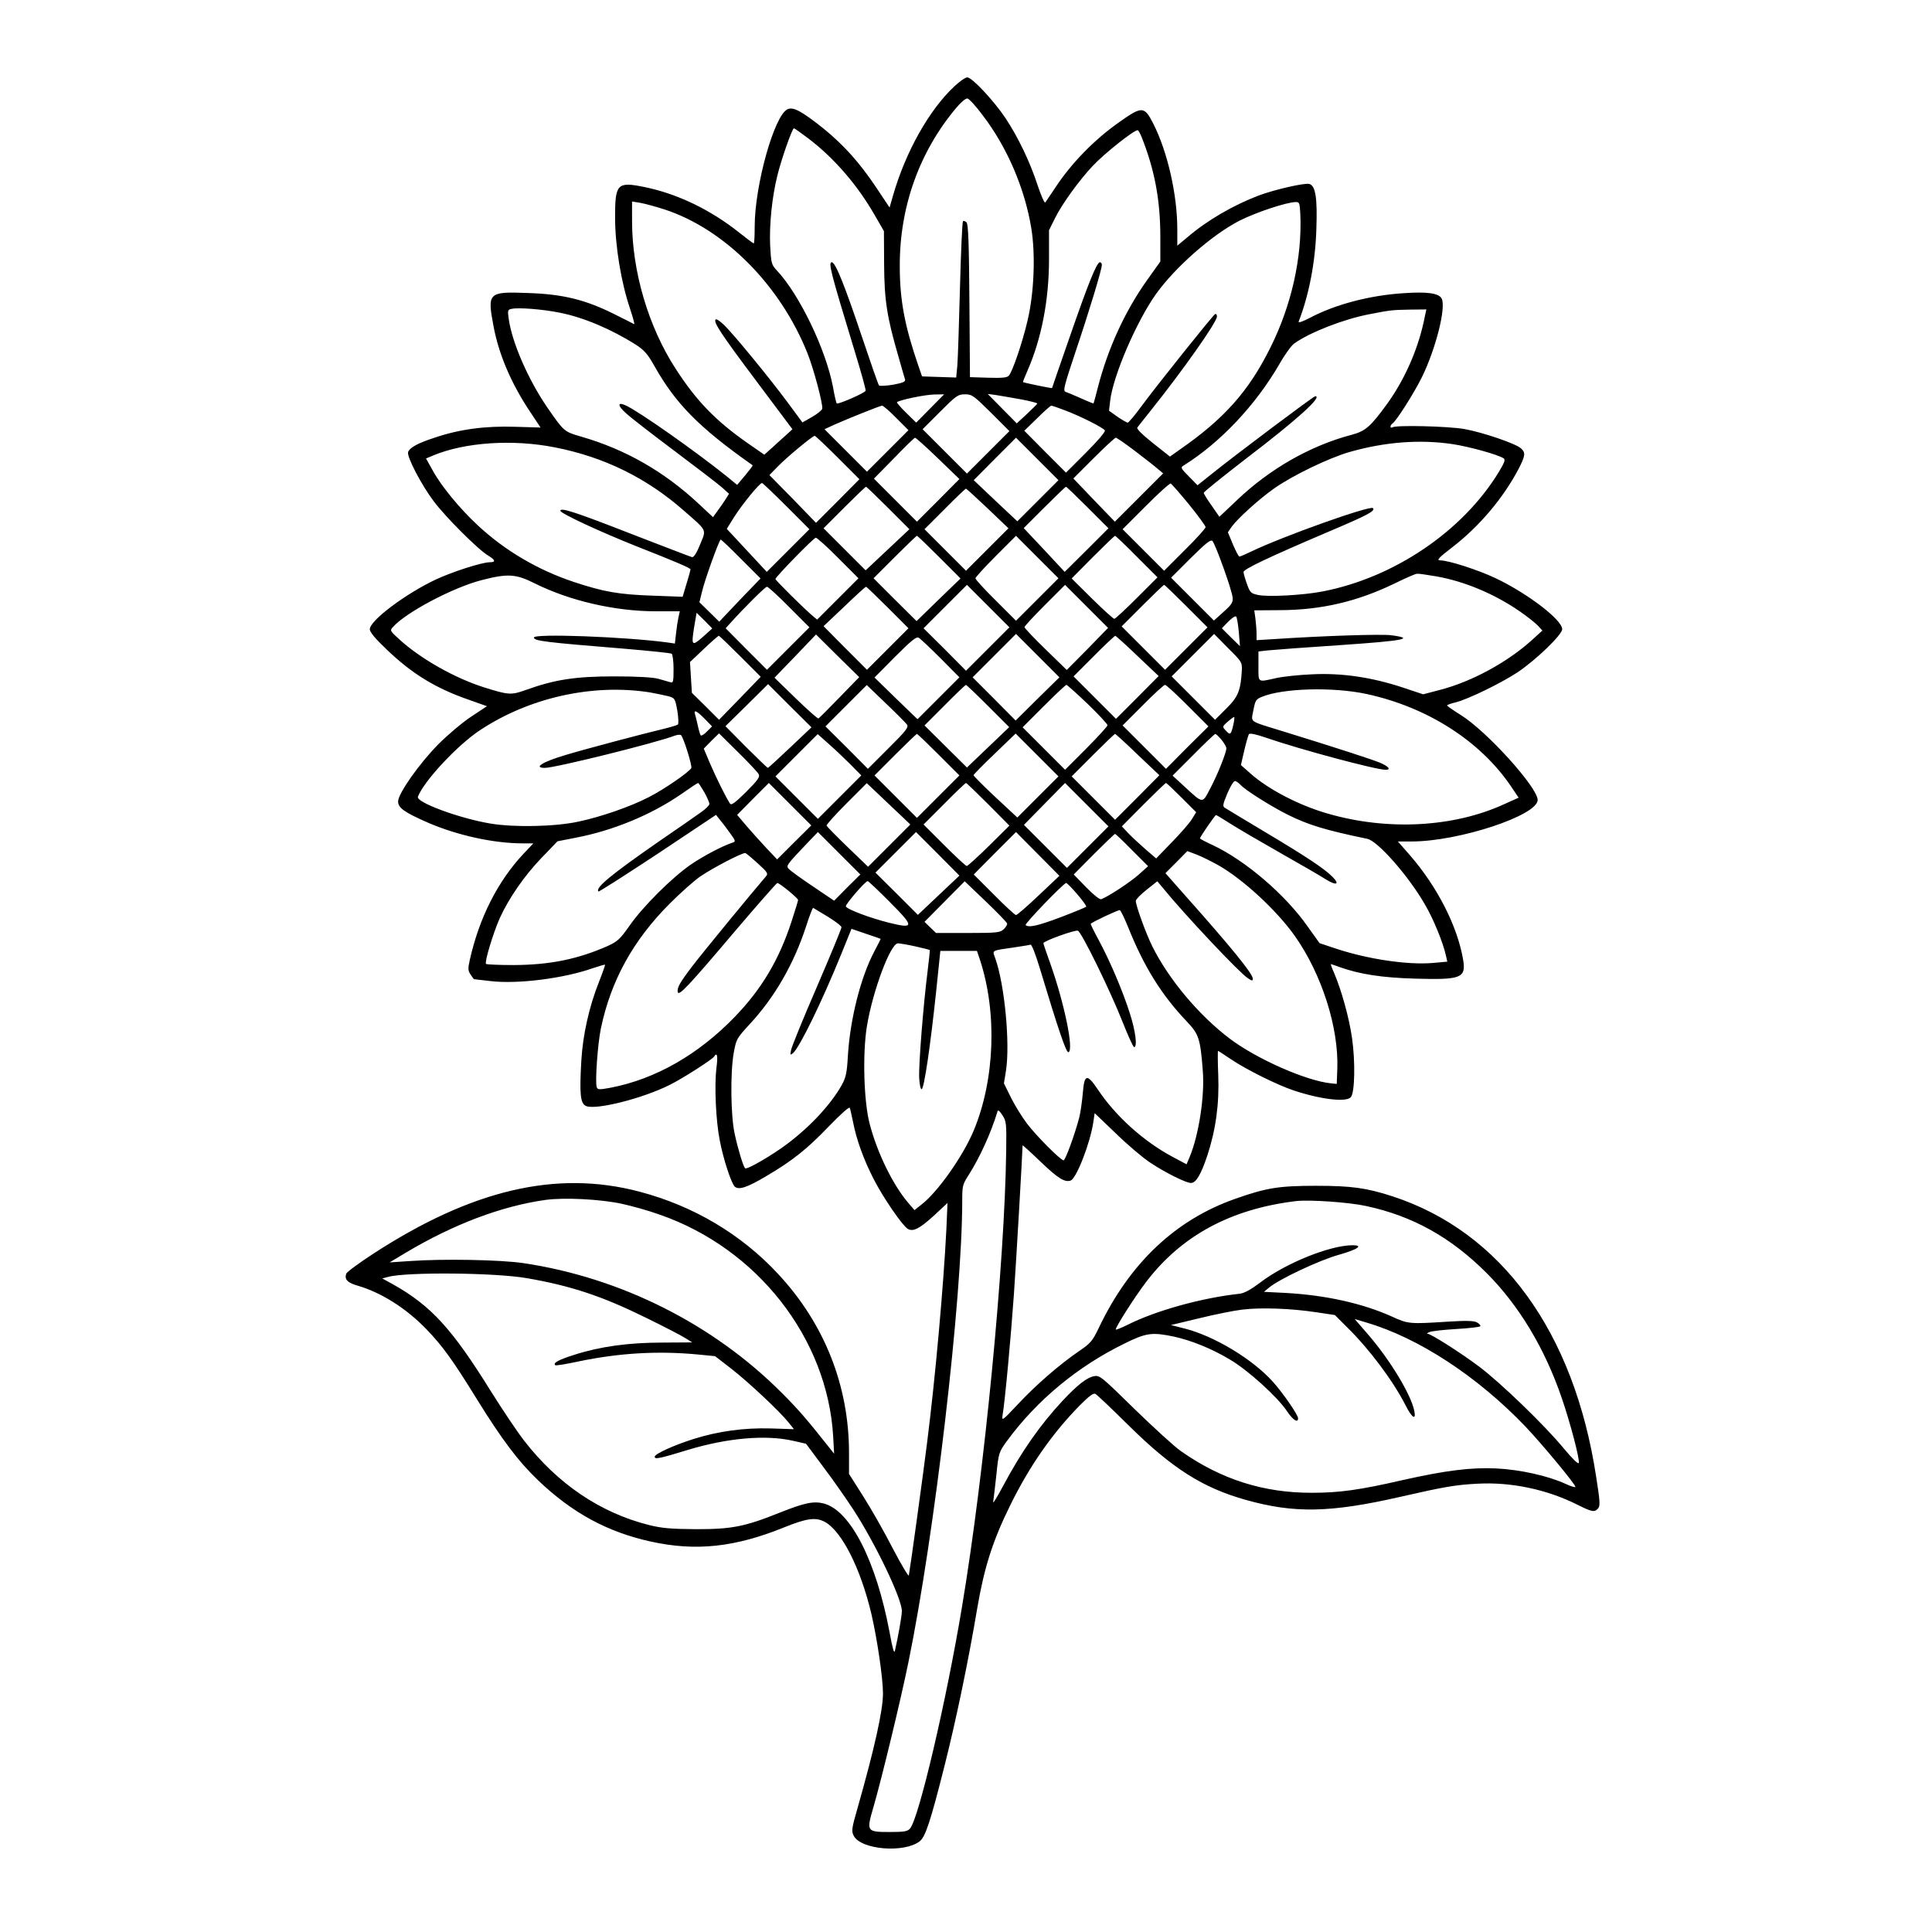 <?xml version="1.0" standalone="no"?>
<!DOCTYPE svg PUBLIC "-//W3C//DTD SVG 20010904//EN"
 "http://www.w3.org/TR/2001/REC-SVG-20010904/DTD/svg10.dtd">
<svg version="1.0" xmlns="http://www.w3.org/2000/svg"
 width="1024pt" height="1024pt" viewBox="0 0 1024 1024"
 preserveAspectRatio="xMidYMid meet">
<g transform="translate(0,1024) scale(0.1,-0.1)"
fill="#000000" stroke="none">
<path d="M5059 9783 c-134 -125 -259 -347 -326 -580 l-18 -63 -72 108 c-87
130 -170 222 -276 309 -118 94 -162 118 -193 104 -70 -32 -174 -403 -174 -622
0 -49 -2 -89 -5 -89 -3 0 -38 26 -78 58 -152 121 -329 206 -503 241 -142 29
-154 17 -154 -159 0 -154 32 -347 80 -488 15 -46 25 -82 21 -80 -3 2 -53 27
-111 56 -150 74 -267 103 -452 109 -211 8 -216 3 -182 -177 28 -150 95 -306
196 -456 l53 -80 -136 4 c-158 5 -294 -13 -426 -58 -89 -29 -131 -52 -140 -76
-8 -23 69 -172 136 -261 63 -84 236 -257 289 -288 38 -23 41 -35 8 -35 -41 0
-197 -50 -285 -91 -160 -75 -351 -218 -351 -264 0 -15 28 -49 88 -106 134
-129 260 -207 440 -269 l93 -33 -83 -55 c-46 -30 -124 -96 -174 -146 -101
-102 -214 -262 -214 -304 0 -34 34 -58 160 -113 156 -67 347 -109 501 -109
l56 0 -54 -57 c-136 -146 -233 -338 -283 -561 -10 -45 -10 -56 4 -77 9 -14 17
-25 19 -25 1 0 40 -5 87 -10 145 -17 389 14 544 69 33 11 61 19 63 18 1 -2
-13 -43 -33 -93 -52 -132 -85 -279 -93 -418 -10 -176 -5 -225 25 -238 51 -23
302 40 446 113 68 34 224 134 233 149 16 26 21 3 12 -62 -11 -91 -3 -278 18
-383 19 -100 62 -230 80 -245 22 -18 65 -4 166 56 141 83 217 144 333 265 64
66 108 105 110 97 3 -7 10 -40 17 -73 18 -95 57 -202 110 -305 50 -98 152
-246 180 -263 28 -17 62 0 138 69 l73 68 -6 -140 c-15 -297 -58 -782 -102
-1129 -21 -169 -88 -656 -97 -705 -1 -8 -39 55 -84 141 -44 86 -115 211 -157
277 l-76 120 0 111 c0 356 -130 685 -376 949 -195 210 -449 361 -735 436 -439
116 -888 11 -1412 -330 -75 -49 -139 -96 -142 -105 -10 -31 7 -48 63 -64 125
-37 256 -120 363 -231 86 -90 139 -163 266 -369 135 -218 220 -330 324 -430
181 -173 367 -275 600 -326 238 -52 445 -30 706 76 119 48 166 54 212 30 91
-46 193 -248 250 -491 31 -135 61 -339 61 -420 0 -90 -45 -291 -135 -608 -31
-108 -33 -121 -20 -146 38 -74 268 -93 350 -29 30 24 57 105 131 399 60 237
127 557 174 838 37 216 82 357 176 547 101 205 222 379 369 528 49 49 71 65
81 59 9 -5 88 -80 177 -168 230 -227 392 -330 621 -394 256 -72 447 -68 816
16 236 54 296 64 410 70 178 10 369 -30 532 -112 76 -38 90 -41 109 -18 11 13
9 41 -11 167 -117 768 -503 1298 -1079 1486 -138 45 -218 56 -406 56 -197 0
-263 -11 -425 -68 -319 -111 -563 -342 -727 -687 -32 -67 -43 -80 -102 -120
-105 -72 -229 -179 -324 -281 -85 -90 -88 -93 -83 -59 12 65 45 424 60 640 12
168 46 761 46 789 0 3 43 -36 96 -87 93 -89 128 -110 159 -99 31 12 104 200
120 310 l7 47 112 -107 c61 -60 143 -129 182 -155 78 -52 190 -108 216 -108
27 0 53 43 87 145 45 137 64 273 58 428 -3 70 -3 127 -1 127 2 0 34 -21 71
-46 81 -54 243 -135 331 -164 145 -48 279 -63 302 -35 21 26 24 188 6 314 -16
110 -56 253 -96 347 -11 24 -18 44 -16 44 2 0 23 -7 47 -16 107 -38 224 -56
400 -61 243 -7 270 3 254 100 -30 177 -136 386 -282 554 l-64 73 73 0 c250 0
668 138 668 220 0 66 -269 364 -407 450 -40 25 -73 48 -73 51 0 3 21 11 48 17
65 17 240 102 326 159 97 65 236 199 236 228 0 50 -184 190 -352 270 -95 45
-251 95 -295 95 -20 0 -9 13 64 69 144 111 270 260 352 416 36 70 38 86 12
109 -28 25 -200 84 -299 102 -86 15 -362 22 -382 9 -6 -3 -10 -2 -10 4 0 5 5
13 10 16 20 12 114 160 156 245 74 150 130 372 105 418 -15 28 -77 37 -202 28
-178 -11 -364 -60 -497 -131 -35 -18 -61 -28 -59 -20 55 141 89 318 94 490 6
165 -4 230 -37 240 -23 7 -182 -29 -268 -61 -136 -52 -273 -131 -379 -222
l-53 -44 0 87 c0 182 -51 408 -126 557 -49 97 -60 97 -184 9 -130 -91 -254
-219 -337 -346 -26 -38 -49 -74 -53 -78 -4 -5 -22 36 -40 90 -40 123 -103 255
-170 356 -62 93 -178 217 -203 217 -10 0 -40 -21 -68 -47z m151 -156 c128
-168 221 -384 256 -596 23 -141 15 -344 -20 -491 -26 -112 -79 -269 -99 -291
-9 -11 -36 -13 -109 -11 l-97 3 -3 404 c-2 303 -6 407 -15 416 -7 7 -16 10
-19 6 -4 -4 -11 -163 -16 -354 -5 -192 -11 -376 -14 -411 l-6 -63 -90 3 -91 3
-19 55 c-73 212 -99 349 -99 530 -1 314 104 606 299 838 25 30 51 52 60 50 9
-2 46 -42 82 -91z m-924 -122 c136 -104 258 -245 350 -405 l49 -85 1 -175 c1
-190 15 -282 76 -490 16 -58 32 -112 35 -121 3 -12 -10 -18 -63 -28 -37 -6
-70 -8 -75 -4 -4 4 -46 125 -94 268 -87 259 -137 385 -156 385 -20 0 -7 -51
117 -458 36 -117 64 -217 62 -223 -4 -12 -146 -74 -153 -67 -3 2 -12 41 -20
87 -38 200 -179 492 -298 618 -28 30 -30 38 -35 132 -5 112 10 258 39 374 22
88 78 247 87 247 3 0 38 -25 78 -55z m1763 13 c70 -174 101 -336 101 -534 l0
-130 -69 -97 c-118 -165 -209 -364 -262 -570 -11 -45 -22 -83 -23 -85 -2 -1
-32 11 -67 27 -35 16 -72 31 -81 34 -15 5 -8 31 53 214 74 220 139 435 139
459 0 8 -5 14 -10 14 -17 0 -61 -109 -160 -395 -52 -149 -94 -271 -94 -272 -1
-2 -150 28 -154 32 -1 1 9 26 22 56 76 172 116 378 116 596 l0 153 34 68 c36
72 127 198 198 273 62 66 217 189 238 189 3 0 12 -15 19 -32z m-2524 -389
c317 -105 611 -401 755 -762 33 -83 83 -271 78 -294 -2 -7 -26 -27 -54 -43
l-51 -29 -79 107 c-98 132 -290 366 -338 411 -20 19 -39 32 -43 28 -13 -14 27
-75 216 -327 l191 -255 -37 -34 c-21 -19 -55 -49 -75 -68 l-37 -33 -88 61
c-169 118 -271 223 -381 393 -145 223 -232 517 -232 784 l0 104 43 -7 c23 -4
83 -20 132 -36z m3367 -26 c10 -229 -48 -485 -160 -708 -114 -229 -244 -375
-479 -538 l-52 -37 -91 72 c-56 45 -87 75 -82 82 5 6 35 45 68 86 173 216 354
473 354 502 0 11 -4 16 -10 13 -13 -8 -309 -378 -390 -488 -35 -48 -68 -87
-73 -87 -5 0 -29 14 -54 31 l-45 32 6 52 c15 133 141 424 244 568 102 142 297
313 441 387 87 44 248 98 298 99 20 1 22 -4 25 -66z m-3927 -520 c125 -24 276
-88 405 -170 45 -29 63 -50 98 -112 112 -200 238 -328 521 -527 2 -2 -16 -25
-39 -53 l-43 -51 -51 42 c-169 136 -469 347 -539 379 -46 21 -45 -1 3 -43 25
-23 140 -112 255 -198 116 -87 228 -173 250 -192 l39 -35 -18 -29 c-10 -16
-30 -44 -43 -62 l-24 -33 -76 71 c-182 170 -388 288 -620 355 -94 27 -93 27
-182 155 -101 147 -188 346 -205 472 -6 43 -5 47 16 51 36 8 164 -2 253 -20z
m4588 -15 c-31 -164 -101 -328 -197 -463 -92 -127 -118 -150 -194 -170 -219
-58 -433 -181 -606 -346 l-93 -88 -41 59 c-23 32 -42 63 -42 68 0 5 101 86
224 181 274 209 408 331 367 331 -9 0 -426 -313 -550 -413 l-74 -59 -46 47
c-43 43 -45 48 -27 58 196 123 380 319 507 537 28 50 64 99 78 109 84 60 262
129 396 155 118 23 122 23 217 25 l88 1 -7 -32z m-2623 -493 l-74 -75 -53 52
c-29 28 -51 54 -49 56 12 12 148 40 196 41 l54 1 -74 -75z m322 -22 l98 -98
-112 -112 -113 -113 -117 117 -118 118 92 92 c86 86 95 93 133 93 37 0 46 -7
137 -97z m161 70 c48 -9 86 -19 85 -22 -2 -4 -27 -29 -56 -56 l-53 -49 -77 78
-77 78 45 -6 c25 -4 84 -14 133 -23z m-663 -98 l65 -65 -110 -110 -110 -110
-112 112 -113 113 52 24 c79 35 242 100 253 101 6 0 40 -29 75 -65z m892 41
c81 -30 204 -92 214 -107 4 -7 -36 -54 -100 -118 l-106 -106 -111 111 -110
111 68 66 c37 37 71 67 75 67 4 0 36 -11 70 -24z m-1202 -251 l115 -115 -115
-116 -115 -115 -123 127 -124 126 44 45 c46 48 185 163 196 163 4 0 59 -52
122 -115z m531 -4 l114 -110 -112 -113 -113 -113 -114 114 -114 114 106 108
c58 60 108 109 112 109 4 0 59 -49 121 -109z m530 -225 l-109 -109 -116 109
-115 109 112 113 112 112 112 -112 113 -113 -109 -109z m513 265 c50 -38 105
-81 121 -95 l30 -25 -128 -128 -128 -128 -110 114 -110 115 108 108 c59 59
112 108 117 108 5 0 50 -31 100 -69z m-3074 18 c262 -51 487 -162 684 -335
127 -111 120 -98 87 -179 -18 -45 -33 -69 -43 -68 -8 2 -151 57 -319 122 -297
116 -379 143 -379 124 0 -14 211 -112 415 -193 196 -77 275 -111 275 -118 0
-3 -9 -36 -21 -75 l-21 -70 -161 6 c-176 6 -257 20 -414 72 -193 64 -367 167
-510 300 -97 90 -195 209 -241 294 l-34 61 38 16 c168 70 422 87 644 43z
m4760 17 c90 -14 238 -55 269 -75 11 -7 6 -21 -24 -71 -191 -315 -556 -562
-936 -635 -104 -20 -291 -30 -343 -18 -36 8 -41 13 -57 58 -10 28 -18 56 -18
63 -1 15 132 78 439 209 220 93 261 115 247 130 -16 15 -477 -149 -647 -231
-29 -14 -57 -26 -61 -26 -4 0 -19 29 -34 64 l-27 65 20 29 c32 44 144 146 225
203 96 68 290 162 402 194 187 53 372 67 545 41z m-3532 -329 l122 -122 -113
-113 -113 -113 -106 114 -106 114 40 64 c41 65 134 179 147 179 3 0 61 -55
129 -123z m2135 8 c48 -59 87 -113 87 -119 0 -6 -49 -61 -110 -121 l-110 -110
-110 110 -110 110 122 122 c68 68 127 122 133 120 5 -2 49 -52 98 -112z
m-1596 -17 l113 -113 -116 -109 -116 -109 -111 111 -112 112 110 110 c60 60
112 110 115 110 3 0 56 -51 117 -112z m1058 2 l110 -110 -116 -116 -116 -115
-108 116 -109 116 110 110 c60 60 111 109 114 109 3 0 55 -50 115 -110z m-530
-5 l110 -105 -112 -112 -113 -113 -110 110 -110 110 107 107 c59 60 110 108
113 108 3 -1 55 -48 115 -105z m-257 -258 l113 -113 -117 -113 -116 -113 -114
113 -114 114 112 112 c62 62 115 113 118 113 3 0 56 -51 118 -113z m520 -224
l-113 -113 -107 107 c-60 59 -108 112 -108 118 0 5 48 58 107 117 l108 108
112 -112 113 -113 -112 -112z m527 227 l110 -110 -110 -110 c-60 -60 -114
-110 -119 -110 -5 0 -58 48 -118 107 l-108 107 112 113 c62 62 115 113 118
113 3 0 55 -49 115 -110z m-1582 -8 l107 -107 -110 -110 -109 -109 -23 19
c-40 33 -198 189 -198 196 0 11 203 219 214 219 6 0 60 -48 119 -108z m2030
-20 c20 -53 43 -121 51 -151 18 -61 16 -65 -50 -124 l-40 -36 -114 114 -113
113 104 104 c84 83 106 100 116 90 6 -8 27 -57 46 -110z m-2545 15 l103 -103
-110 -114 -109 -115 -52 51 -53 52 13 53 c14 62 92 279 100 279 3 0 52 -46
108 -103z m3685 -92 c148 -26 307 -92 443 -186 39 -27 82 -61 95 -75 l24 -26
-55 -50 c-129 -117 -316 -219 -482 -263 l-95 -25 -105 35 c-165 55 -326 79
-483 71 -71 -3 -159 -12 -195 -21 -96 -21 -90 -25 -90 64 l0 78 53 6 c28 3
202 16 385 28 335 23 395 35 266 52 -53 7 -359 -3 -616 -20 l-98 -6 0 35 c0
19 -3 55 -6 79 l-6 44 138 1 c218 1 410 46 609 143 55 27 107 50 116 50 9 1
55 -6 102 -14z m-4781 -36 c186 -93 426 -149 645 -149 l126 0 -7 -32 c-4 -18
-10 -57 -13 -86 l-6 -53 -41 6 c-225 30 -706 48 -706 26 0 -18 56 -25 487 -60
128 -11 237 -22 243 -26 5 -3 10 -40 10 -81 0 -67 -2 -75 -17 -70 -10 3 -38
11 -63 18 -29 8 -110 13 -235 13 -206 0 -315 -17 -468 -72 -78 -28 -92 -27
-222 14 -152 48 -332 149 -445 251 -54 49 -55 50 -36 70 69 77 317 208 468
247 139 36 182 33 280 -16z m2403 -349 l-115 -115 -112 113 -113 112 115 115
115 115 112 -112 113 -113 -115 -115z m529 0 l-110 -111 -112 109 c-62 60
-112 113 -112 118 0 5 48 57 107 116 l108 108 114 -114 114 -114 -109 -112z
m524 227 l112 -112 -113 -113 -112 -112 -115 115 -115 115 110 110 c60 60 112
110 115 110 3 0 56 -51 118 -113z m-2105 -5 l107 -107 -113 -113 -112 -112
-110 110 -109 110 29 32 c75 83 181 188 190 188 6 0 59 -48 118 -108z m522 -2
l110 -110 -110 -110 -110 -110 -115 115 -115 116 110 104 c60 58 112 105 115
105 3 0 55 -50 115 -110z m-980 -156 c-59 -52 -62 -47 -45 58 l12 70 42 -41
41 -42 -50 -45z m2841 26 l6 -75 -48 47 -48 48 34 35 c19 19 37 32 42 27 4 -4
10 -41 14 -82z m-2117 -347 c-57 -59 -107 -109 -111 -111 -4 -2 -58 46 -120
106 l-113 110 110 114 110 115 114 -113 115 -113 -105 -108z m1050 -7 l-116
-115 -114 115 -114 114 115 115 115 115 115 -115 115 -115 -116 -114z m1083
152 c-6 -107 -19 -141 -82 -203 l-60 -60 -115 115 -115 115 112 112 113 113
74 -75 c72 -71 75 -76 73 -117z m-2658 73 l108 -108 -110 -114 -111 -114 -72
72 -72 71 -5 82 -5 81 74 70 c40 38 75 69 79 69 3 0 54 -49 114 -109z m1061
-10 l100 -101 -111 -111 -111 -111 -114 110 -114 111 109 110 c85 85 113 108
125 101 9 -5 61 -54 116 -109z m1044 12 l112 -106 -113 -114 -113 -113 -112
112 -113 113 107 107 c59 60 111 108 114 108 3 0 57 -48 118 -107z m-1841
-485 c-62 -59 -115 -107 -118 -108 -3 0 -55 50 -115 110 l-110 111 113 111
113 112 115 -115 115 -114 -113 -107z m619 122 c10 -14 -4 -33 -98 -126 l-109
-109 -112 113 -113 112 109 109 110 110 100 -96 c56 -53 106 -104 113 -113z
m430 98 l112 -112 -112 -107 -112 -107 -112 111 -113 112 107 107 c59 60 110
108 113 108 2 0 55 -50 117 -112z m528 11 c58 -56 105 -107 105 -113 0 -6 -51
-61 -112 -123 l-113 -113 -112 112 -113 113 112 112 c62 62 116 113 120 113 4
0 55 -46 113 -101z m530 -9 l110 -110 -113 -112 -112 -113 -115 115 -115 115
107 107 c59 60 112 108 118 108 6 0 60 -50 120 -110z m-2850 70 c33 -6 76 -15
97 -20 35 -10 36 -12 48 -77 6 -36 7 -69 3 -73 -4 -4 -42 -15 -83 -25 -90 -21
-418 -108 -510 -136 -123 -36 -176 -69 -112 -69 55 0 587 132 689 171 14 5 29
6 33 2 14 -15 60 -164 54 -174 -14 -23 -143 -112 -223 -153 -100 -52 -257
-106 -376 -131 -125 -27 -341 -31 -466 -10 -163 27 -396 113 -384 142 31 82
207 271 325 350 262 175 600 251 905 203z m3801 -9 c320 -70 599 -248 762
-488 l41 -61 -78 -35 c-266 -122 -616 -141 -931 -50 -153 43 -319 130 -412
213 l-51 45 18 78 c10 42 21 81 25 86 3 6 39 -1 90 -19 186 -64 583 -170 634
-170 31 0 16 18 -31 38 -45 18 -228 78 -517 167 -181 56 -165 44 -153 110 10
52 14 59 44 71 111 47 380 54 559 15z m-3511 -131 l39 -40 -27 -27 c-14 -15
-29 -24 -33 -21 -3 4 -10 26 -15 50 -5 24 -12 51 -15 61 -9 28 9 20 51 -23z
m2801 -35 c-12 -51 -16 -53 -41 -25 -17 18 -16 20 11 44 16 14 32 26 35 26 3
0 1 -20 -5 -45z m-2515 -258 c8 -14 -3 -31 -66 -94 -61 -60 -79 -73 -86 -62
-19 28 -73 136 -106 213 l-33 78 40 41 41 40 100 -99 c55 -54 105 -107 110
-117z m484 54 l60 -61 -115 -115 -115 -115 -112 112 -113 113 112 112 112 112
55 -49 c31 -27 83 -76 116 -109z m470 49 l110 -110 -113 -113 -112 -112 -112
112 -113 113 110 110 c60 60 112 110 115 110 3 0 55 -50 115 -110z m526 -224
l-109 -109 -116 108 c-64 60 -116 112 -116 116 0 4 50 55 112 114 l111 107
114 -114 113 -113 -109 -109z m529 224 l115 -109 -117 -118 -118 -118 -115
115 -115 115 112 112 c62 62 115 113 118 113 3 0 57 -49 120 -110z m444 79
c14 -17 26 -37 26 -45 0 -23 -47 -141 -86 -214 -42 -80 -36 -81 -134 9 l-65
60 110 110 c60 61 113 111 116 111 4 0 19 -14 33 -31z m101 -239 c26 -28 155
-110 250 -158 111 -55 200 -82 422 -128 55 -11 219 -197 306 -349 45 -76 97
-205 111 -271 l7 -31 -78 -7 c-131 -11 -338 19 -509 75 l-90 30 -63 88 c-118
169 -331 351 -504 432 -37 17 -67 33 -67 35 0 8 80 124 85 124 3 0 36 -20 75
-45 39 -25 159 -95 268 -157 108 -61 217 -124 241 -140 54 -33 73 -26 35 13
-41 43 -144 111 -364 242 -107 64 -201 121 -209 126 -12 8 -9 20 14 75 15 36
33 66 40 66 7 0 20 -9 30 -20z m-2842 -39 c15 -27 27 -55 27 -62 -1 -8 -20
-27 -43 -43 -23 -17 -123 -86 -222 -154 -255 -177 -342 -248 -323 -267 2 -3
144 88 314 200 l309 206 22 -28 c13 -15 37 -47 54 -71 28 -38 29 -43 12 -48
-57 -19 -153 -70 -221 -116 -100 -69 -254 -222 -325 -324 -50 -71 -64 -84
-114 -107 -160 -71 -308 -101 -500 -102 -78 0 -144 3 -147 6 -9 9 38 164 73
243 48 105 129 223 222 320 l84 87 97 19 c199 38 404 123 563 234 44 31 82 56
85 56 3 0 17 -22 33 -49z m476 -266 l-90 -90 -57 60 c-31 33 -79 87 -106 118
l-49 58 84 85 84 84 112 -112 113 -113 -91 -90z m571 138 l45 -43 -112 -112
-112 -112 -108 104 c-60 58 -110 109 -112 114 -2 4 45 57 105 117 l108 108 71
-67 c38 -36 90 -86 115 -109z m458 64 l112 -113 -108 -107 c-60 -59 -113 -107
-118 -107 -5 0 -59 50 -119 110 l-110 110 110 110 c60 61 112 110 115 110 3 0
56 -51 118 -113z m527 -227 l-110 -110 -114 114 -114 114 109 111 109 111 115
-115 115 -115 -110 -110z m498 262 l77 -77 -23 -37 c-12 -20 -60 -75 -106
-122 l-83 -86 -57 49 c-31 27 -72 65 -91 85 l-34 36 114 115 c63 63 117 115
120 115 3 0 40 -35 83 -78z m-1773 -476 l-69 -70 -114 77 c-63 42 -120 84
-127 92 -14 17 -13 19 105 143 l50 52 112 -112 113 -113 -70 -69z m485 -41
l-110 -104 -112 112 -113 112 107 107 108 108 115 -115 115 -116 -110 -104z
m530 -1 c-60 -57 -114 -104 -120 -104 -5 0 -58 48 -117 108 l-107 107 112 113
112 112 115 -116 115 -116 -110 -104z m495 240 l85 -85 -50 -45 c-44 -39 -159
-115 -198 -130 -8 -3 -40 22 -80 63 l-66 68 107 108 c59 59 109 107 112 107 3
0 44 -39 90 -86z m454 -78 c132 -74 312 -240 409 -377 142 -201 233 -485 225
-704 l-3 -80 -30 3 c-131 13 -392 128 -536 236 -164 124 -324 314 -412 491
-34 69 -87 215 -87 240 0 8 26 34 57 59 l57 45 31 -37 c113 -139 405 -449 448
-476 23 -16 27 -16 27 -3 0 26 -115 167 -349 430 l-114 129 58 58 58 59 48
-18 c26 -10 77 -35 113 -55z m-2439 9 c55 -50 58 -55 43 -72 -70 -81 -336
-405 -384 -468 -72 -94 -86 -120 -82 -143 5 -24 56 30 309 329 117 137 215
249 219 249 12 0 110 -81 110 -90 0 -5 -16 -56 -35 -115 -66 -202 -158 -357
-300 -504 -193 -200 -420 -330 -658 -376 -60 -11 -69 -11 -74 2 -10 25 5 233
22 313 53 253 171 467 365 661 58 58 132 124 165 146 71 47 211 120 235 122 3
0 32 -24 65 -54z m700 -205 c132 -132 132 -144 -2 -111 -104 26 -225 72 -230
87 -3 10 103 134 116 134 3 0 56 -49 116 -110z m623 -115 c1 -6 -7 -20 -19
-31 -19 -17 -37 -19 -189 -19 l-169 0 -31 30 -30 29 107 108 106 107 111 -106
c61 -58 112 -111 114 -118z m372 155 c29 -34 50 -63 47 -66 -3 -3 -63 -28
-134 -55 -122 -46 -171 -57 -187 -42 -6 7 202 223 215 223 4 0 31 -27 59 -60z
m-1322 -119 c39 -24 72 -49 72 -56 0 -7 -59 -150 -131 -317 -72 -166 -133
-316 -136 -333 -6 -27 -5 -29 10 -17 35 30 154 274 257 528 l53 131 76 -26
c42 -14 77 -26 78 -27 2 0 -13 -29 -32 -65 -73 -137 -129 -359 -141 -554 -5
-92 -11 -117 -32 -155 -57 -102 -164 -218 -287 -311 -79 -60 -217 -141 -226
-131 -10 11 -37 99 -55 182 -21 94 -24 325 -5 430 13 72 16 77 83 150 134 144
235 320 300 519 18 56 35 100 38 99 3 -2 38 -23 78 -47z m1592 -57 c84 -209
176 -357 311 -499 63 -66 71 -90 84 -260 11 -132 -21 -342 -70 -458 l-16 -38
-77 41 c-152 82 -299 214 -393 355 -58 86 -72 83 -80 -20 -4 -44 -12 -100 -18
-125 -23 -89 -74 -230 -84 -230 -15 0 -146 131 -194 195 -25 33 -63 94 -84
136 l-38 77 11 68 c22 143 -7 452 -56 592 -17 48 -27 42 102 61 40 6 78 12 84
14 7 1 28 -55 50 -128 97 -321 139 -446 151 -442 30 10 -22 261 -97 472 -20
55 -36 103 -36 106 0 11 169 72 183 66 20 -8 173 -321 237 -484 29 -73 56
-133 61 -133 18 0 8 83 -22 177 -38 120 -106 280 -166 391 -25 46 -44 85 -42
86 14 12 146 74 154 72 5 -1 25 -43 45 -92z m-1129 -100 c41 -9 75 -18 77 -19
1 -1 -4 -54 -12 -116 -22 -174 -48 -497 -44 -564 2 -33 7 -59 13 -58 13 3 46
228 76 511 l23 222 97 0 97 0 16 -47 c92 -281 79 -635 -33 -905 -58 -138 -192
-328 -279 -394 l-35 -28 -31 36 c-82 95 -165 264 -206 419 -32 119 -39 376
-15 521 31 187 125 438 164 438 10 0 52 -7 92 -16z m482 -1084 c-8 -594 -115
-1704 -234 -2415 -83 -500 -230 -1127 -276 -1177 -13 -15 -33 -18 -103 -18
-128 0 -129 1 -90 134 43 149 142 557 184 762 140 681 286 1931 286 2451 0 77
2 86 34 135 61 97 117 220 153 337 2 10 11 4 26 -20 21 -32 22 -44 20 -189z
m-2039 -280 c55 -12 145 -37 200 -57 519 -179 892 -656 922 -1177 l5 -91 -23
29 c-122 154 -166 205 -253 292 -363 365 -854 612 -1370 689 -120 18 -425 24
-605 11 l-105 -7 85 51 c253 151 507 247 740 280 100 14 292 4 404 -20z m3946
-12 c247 -53 449 -165 641 -357 170 -171 307 -398 397 -662 45 -131 95 -321
90 -343 -2 -9 -34 22 -78 75 -101 123 -337 351 -452 437 -96 72 -253 172 -272
173 -6 0 -1 4 11 9 11 5 76 12 142 16 67 4 124 10 127 15 2 4 -5 13 -18 20
-16 9 -57 10 -153 4 -204 -13 -211 -13 -300 28 -154 69 -347 112 -558 124
l-118 6 28 23 c54 45 267 145 368 173 102 29 134 51 73 51 -121 -1 -357 -96
-493 -201 -45 -34 -80 -53 -104 -56 -203 -22 -446 -90 -595 -165 -32 -16 -60
-27 -62 -25 -6 6 100 173 162 254 187 245 450 386 794 427 71 8 278 -6 370
-26z m-4445 -383 c235 -41 399 -96 630 -210 94 -46 187 -94 207 -107 l37 -23
-157 -1 c-182 0 -332 -21 -469 -65 -85 -27 -113 -43 -100 -55 3 -3 58 6 123
20 215 45 421 57 632 37 l92 -9 88 -68 c93 -73 256 -226 302 -284 l28 -35
-123 4 c-143 4 -278 -15 -406 -55 -108 -34 -209 -80 -209 -95 0 -15 25 -10
175 36 211 64 414 81 556 49 l71 -16 90 -121 c51 -67 122 -169 160 -227 117
-179 258 -473 258 -539 0 -25 -20 -138 -37 -211 -4 -17 -13 14 -28 98 -71 378
-207 645 -348 683 -54 14 -103 4 -231 -47 -189 -76 -257 -89 -446 -89 -135 1
-181 5 -250 22 -259 65 -484 218 -662 447 -38 49 -116 166 -175 260 -206 332
-317 454 -517 567 l-60 33 30 8 c97 27 571 23 739 -7z m4180 -180 l100 -15 63
-63 c119 -116 245 -285 311 -414 34 -68 58 -84 47 -31 -17 86 -129 271 -245
405 l-71 82 63 -19 c276 -81 589 -286 843 -552 90 -95 264 -305 264 -319 0 -4
-24 3 -54 17 -92 42 -240 75 -366 81 -134 6 -265 -10 -497 -62 -226 -52 -334
-67 -478 -67 -256 -1 -481 70 -695 220 -36 25 -147 127 -248 225 -172 169
-184 179 -213 173 -39 -7 -89 -47 -167 -130 -119 -128 -218 -269 -315 -451
-32 -60 -56 -99 -53 -85 2 14 10 78 17 144 12 117 13 119 57 180 158 215 374
394 622 515 115 57 146 61 261 37 92 -20 202 -64 298 -122 94 -55 250 -196
302 -273 32 -48 59 -65 59 -38 0 18 -80 134 -134 194 -107 119 -309 241 -465
281 l-75 19 150 36 c82 20 185 41 229 46 100 12 259 6 390 -14z"/>
</g>
</svg>
